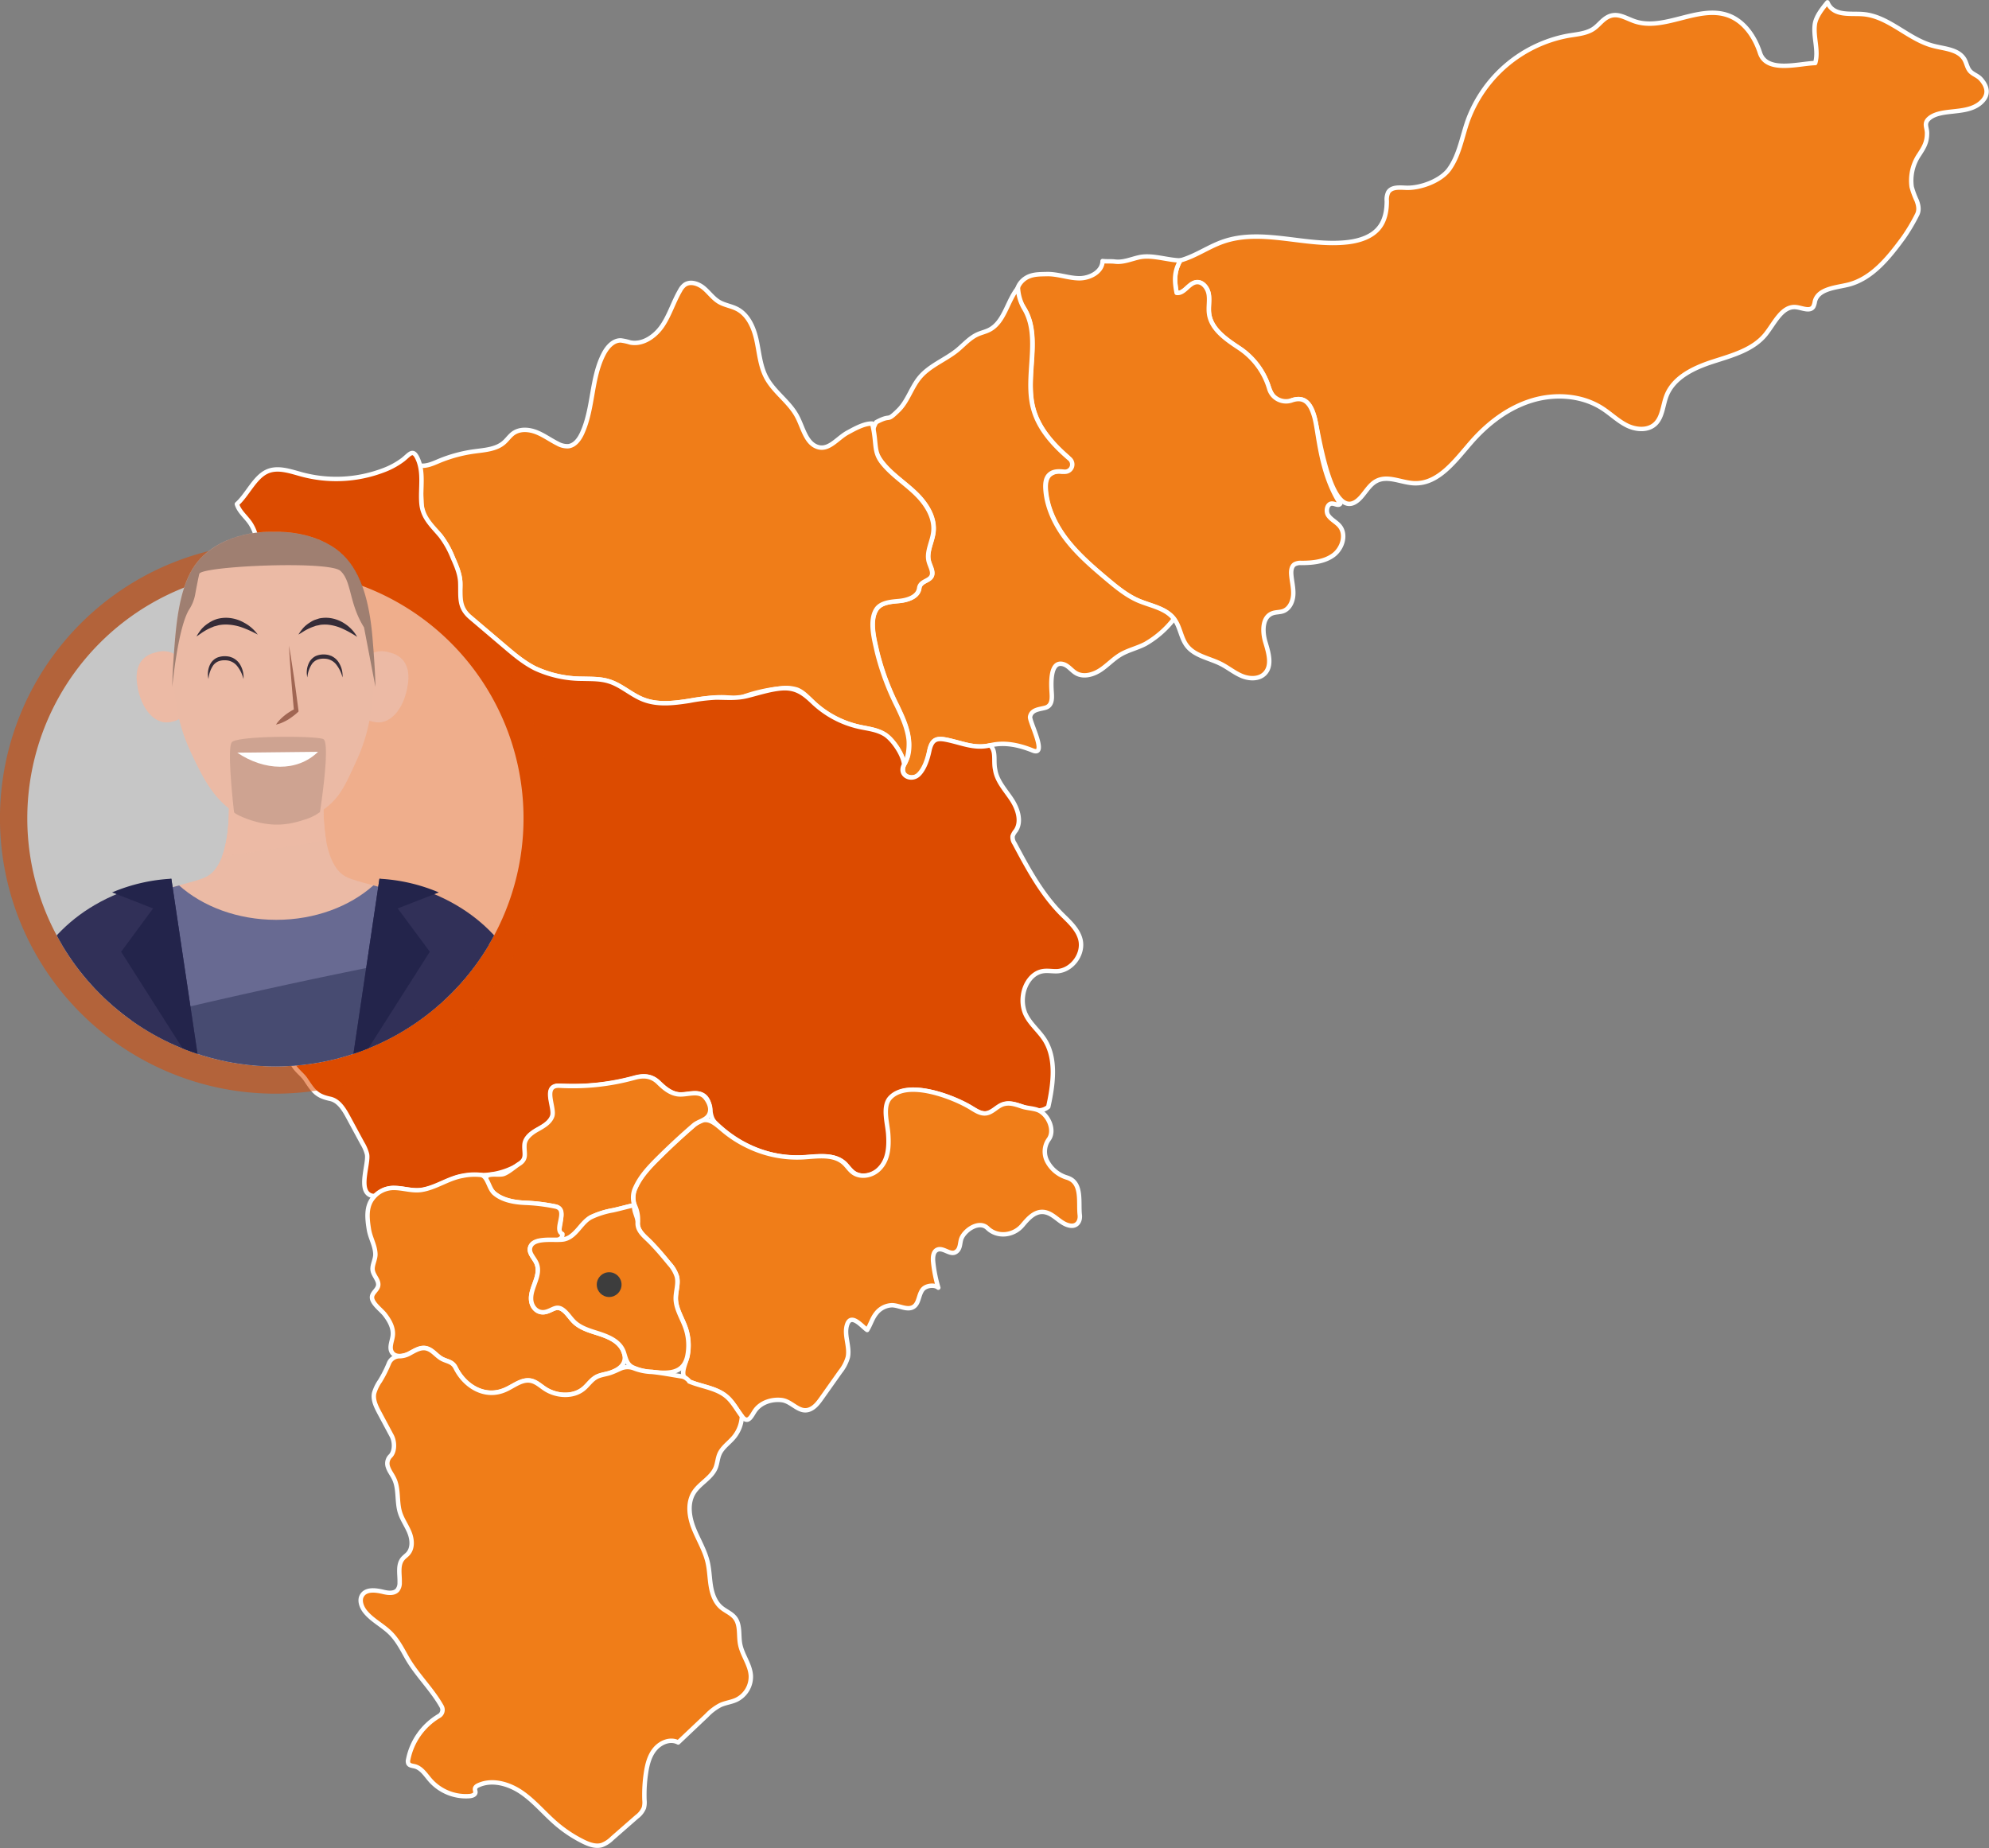 <svg xmlns="http://www.w3.org/2000/svg" xmlns:xlink="http://www.w3.org/1999/xlink" viewBox="0 0 674.09 626.39"><rect x="0" y="0" width="674.09" height="626.39" fill="#808080" stroke="none"/><defs><style>.cls-1{fill:none;}.cls-2{isolation:isolate;}.cls-3{fill:#f07d18;}.cls-3,.cls-4{stroke:#fff;stroke-linecap:round;stroke-linejoin:round;stroke-width:1.5px;}.cls-4,.cls-8{fill:#dc4b00;}.cls-5{fill:#3d3d3d;}.cls-6{opacity:0.55;}.cls-7{fill:#fff;}.cls-9{clip-path:url(#clip-path);}.cls-10,.cls-15{fill:#ebbaa5;}.cls-11{fill:#686a92;}.cls-12{fill:#474b71;}.cls-13{fill:#313058;}.cls-14{fill:#23244b;}.cls-15{opacity:0.39;}.cls-15,.cls-19{mix-blend-mode:multiply;}.cls-16,.cls-19{fill:#0c0c0c;}.cls-16{opacity:0.13;mix-blend-mode:color-burn;}.cls-17{fill:#a06653;}.cls-18{fill:#352c38;}.cls-19{opacity:0.34;}</style><clipPath id="clip-path"><path id="SVGID" class="cls-1" d="M177.43,277.34a84.09,84.09,0,1,1-168.18,0c0-46.44-15.66-123.86,84.09-123.8C167.81,153.58,177.43,230.9,177.43,277.34Z"/></clipPath></defs><g class="cls-2"><g id="Capa_2" data-name="Capa 2"><g id="MAPA"><path class="cls-3" d="M400,88.27c5.07-1.39,9.46-4.59,14.41-6.33,13.43-4.73,28.27,1.82,42.4.14,4-.48,8.29-1.83,10.74-5.08,1.89-2.48,2.45-5.74,2.44-8.86a5.78,5.78,0,0,1,.5-3c1.14-1.87,3.86-1.58,6.05-1.49,4.82.2,11.77-2.37,14.59-6.29,3.43-4.78,4.33-10.86,6.28-16.41a45,45,0,0,1,33.76-28.79c2.79-.51,5.88-.66,8.39-2.09,1.95-1.1,3.18-3.11,5.15-4.21,3.1-1.74,5.69,0,8.72,1.15,10.25,4,22.07-5.58,32.39-1.75,5.35,2,8.89,7.22,10.65,12.65,2.25,6.94,13.09,3.61,18.72,3.46,1.25-4.21-.71-8.74-.13-13.09.35-2.67,2.64-5.52,4.27-7.49,2,4.83,7.82,3.66,12,4,8.77.67,15.35,8.55,23.87,10.75,3.74,1,8.3,1.12,10.42,4.36.82,1.25,1,2.94,1.95,4.09s2.66,1.62,3.68,2.74c2.49,2.73,2.95,5.66-.14,8.23-2.49,2.09-5.95,2.46-9.17,2.82-2.5.28-5.81.56-7.85,2.12-2.33,1.79-1,3.16-1,5.2,0,3.15-1,4.79-2.81,7.54a15.65,15.65,0,0,0-2.4,10.69A27.91,27.91,0,0,0,649.6,68c.6,1.63.93,3.26.07,4.86a62,62,0,0,1-4.5,7.58c-5,6.83-10.76,14.13-19,16.1-4.28,1-10,1.37-11.09,5.63a5.78,5.78,0,0,1-.54,1.8c-1.11,1.71-3.69.41-5.72.15-4.82-.62-7.35,5.32-10.38,9.13-4.23,5.3-11.3,7.19-17.76,9.27s-13.41,5.27-15.88,11.59c-1.3,3.32-1.32,7.41-4,9.75-2.53,2.18-6.45,1.82-9.44.33s-5.42-3.89-8.21-5.71c-7-4.56-16.15-5.16-24.14-2.68s-14.88,7.77-20.38,14.07-11.12,14.26-19.38,13.92c-4.3-.18-8.79-2.73-12.64-.82-2.39,1.19-3.7,3.75-5.51,5.7-9.87,10.6-14.12-21.88-15.59-27.22s-4-7.85-9.54-4.92c-2.79,1.46-5.06-2.59-6.07-5.58a24.94,24.94,0,0,0-9.71-12.8c-4.54-3-9.71-6.45-10.41-11.83-.28-2.16.23-4.37-.11-6.51s-2.06-4.4-4.22-4.11c-2.58.34-4.08,4-6.65,3.63C398,95,397.93,92.06,400,88.27Z"/><path class="cls-3" d="M454.2,170.76c-6.87-10.78-7.24-24-8.71-29.33-1.33-4.81-3.45-7.29-7.88-5.67a5.92,5.92,0,0,1-7.45-4,25,25,0,0,0-10-13.67c-4.54-3-9.71-6.45-10.41-11.83-.28-2.16.23-4.37-.11-6.51s-2.06-4.4-4.22-4.11c-2.58.34-4.08,4-6.65,3.63-.82-4.27-.85-7.25,1.26-11-4.57-.08-9.81-2.12-14.26-1-2.61.62-5.21,1.73-7.87,1.4-1.5-.18-2.74,0-4.23-.19-.07,3.68-4.36,5.9-8,5.84s-7.26-1.52-10.95-1.42c-2.34.06-4.55,0-6.6,1.07s-3.71,3.32-3.46,5.65c.19,1.83,1.46,3.33,2.43,4.89,6,9.75.23,22.64,3.06,33.72,1.71,6.68,6.33,12,11.6,16.63a2.84,2.84,0,0,1-2,5,5,5,0,0,0-4,1.08c-1.26,1.22-1.42,3.18-1.3,4.93.42,6.31,3.33,12.26,7.22,17.25s8.73,9.15,13.57,13.23c3.34,2.8,6.75,5.61,10.75,7.32,4.19,1.78,9.24,2.52,12,6.18,2,2.67,2.22,6.35,4.24,9,2.69,3.52,7.62,4.19,11.57,6.2,2.45,1.24,4.6,3.05,7.14,4.09s5.79,1.12,7.7-.85c2.6-2.66,1.3-7,.22-10.59s-1.15-8.5,2.33-9.82c1.18-.45,2.52-.32,3.71-.75,2.16-.79,3.26-3.25,3.39-5.54s-.49-4.55-.67-6.84c-.1-1.28.05-2.78,1.13-3.49a4.13,4.13,0,0,1,2.26-.45c3.78,0,7.78-.38,10.84-2.6s4.58-6.95,2.2-9.88c-1.13-1.39-2.9-2.16-3.9-3.64s-.33-4.21,1.44-4C452.4,170.72,453.65,171.53,454.2,170.76Z"/><path class="cls-3" d="M397.86,209.79c-2.72-3.66-7.77-4.4-12-6.18-4-1.71-7.41-4.52-10.75-7.32-4.84-4.08-9.68-8.23-13.57-13.23s-6.8-10.94-7.22-17.25c-.12-1.75,0-3.71,1.3-4.93s3.11-1.21,5-1a2.48,2.48,0,0,0,1.93-4.33c-5.63-4.8-10.67-10.33-12.47-17.38-2.83-11.08,2.92-24-3.06-33.72A15.31,15.31,0,0,1,345,97.58c-3.73,4.53-4.56,11.65-9.81,14.27-1.22.61-2.58.9-3.82,1.45-2.72,1.21-4.73,3.57-7,5.44-4.1,3.29-9.36,5.18-12.71,9.23-2.79,3.37-4,7.92-7.08,11-4.49,4.43-2.1,1.16-7.65,4.15-2.56,4.37-1,9.76,2.14,13.72s7.5,6.74,11.16,10.24,6.75,8.24,6.15,13.26c-.39,3.31-2.36,6.53-1.59,9.77.28,1.18.91,2.26,1.13,3.45.68,3.61-3.93,2.74-4.33,5.74s-4,4.12-7,4.38c-2.52.23-6,.48-7.51,2.79-2.54,3.87-.69,10.47.24,14.62a87.42,87.42,0,0,0,6.78,18.22c1.7,3.56,3.43,7.25,3.9,11.21a15,15,0,0,1-.3,5.78c-.48,1.7-2,3.26-1.61,5.14.45,2.36,4.12,2.69,5.77.95,2-2.15,2.58-5.22,3.13-7.83.88-4.17,2.61-4.51,6.28-3.71,5.1,1.11,9.18,3,14.31,1.78,4.83-1.2,9.81-.12,14.42,1.75,5.2,2.11-1.19-9.87-.89-11.44.46-2.5,3.28-2.52,5.18-3.07,2.37-.69,2.26-3.17,2.13-5.17-.16-2.53-.7-10.89,3.92-9.59,1.77.5,2.81,2.18,4.36,3.07,2.54,1.45,5.81.52,8.25-1.09s4.43-3.85,7-5.32,5.62-2.14,8.27-3.55A32.82,32.82,0,0,0,397.86,209.79Z"/><path class="cls-3" d="M142.25,157.79c2.27.37,4.5-.69,6.62-1.58A48.3,48.3,0,0,1,160.79,153c3.51-.48,7.35-.69,10-3,1.15-1,2-2.33,3.24-3.19,2.23-1.55,5.29-1.3,7.81-.3s4.73,2.65,7.17,3.86a6.6,6.6,0,0,0,3.61.87c2.24-.27,3.76-2.42,4.69-4.48,3.84-8.45,3-18.53,7.26-26.77,1.2-2.33,3.22-4.68,5.84-4.61a18.18,18.18,0,0,1,3.14.69c4.31.9,8.57-2.12,11-5.78s3.71-8,5.92-11.8a5.76,5.76,0,0,1,1.52-1.9c1.89-1.42,4.66-.5,6.48,1s3.2,3.55,5.24,4.75c1.88,1.11,4.15,1.38,6.09,2.39,3.83,2,5.7,6.42,6.61,10.64s1.23,8.67,3.23,12.49c2.66,5.08,8,8.37,10.6,13.46,2,3.83,2.95,9.12,7.11,10.25,3.77,1,6.54-3.16,10-5,2.17-1.17,5.55-3.11,8.23-3,1.7,6.57.27,9.36,3.42,13.32s7.5,6.74,11.16,10.24,6.75,8.24,6.15,13.26c-.39,3.31-2.36,6.53-1.59,9.77.28,1.18.91,2.26,1.13,3.45.68,3.61-3.93,2.74-4.33,5.74s-4,4.12-7,4.38c-2.52.23-6,.48-7.51,2.79-2.54,3.87-.69,10.47.24,14.62a87.42,87.42,0,0,0,6.78,18.22c1.7,3.56,3.43,7.25,3.9,11.21.27,2.34-.12,6.8-1.57,8.66-.2-3.24-3.81-8.6-6.58-10.28S294,247,291,246.31a33.23,33.23,0,0,1-15.58-8.39c-1.65-1.58-3.21-3.38-5.35-4.19a12.13,12.13,0,0,0-5.4-.4,52.82,52.82,0,0,0-14.8,3.61c-10.41-2.56-21.94,4.06-31.91.15-4.16-1.63-7.55-5-11.83-6.22-2.8-.83-5.78-.73-8.7-.81a38.29,38.29,0,0,1-16-3.47c-3.88-1.93-7.23-4.77-10.53-7.58l-11.42-9.7a11.11,11.11,0,0,1-3.1-3.53c-1.18-2.54-.29-5.51-.39-8.3s-1.31-5.69-2.5-8.36a31,31,0,0,0-4.21-7.52c-1.92-2.29-4.56-4.11-5.68-6.89a15,15,0,0,1-.79-4.9C142.62,165.8,142.45,161.8,142.25,157.79Z"/><path class="cls-4" d="M335.53,252.61c-5.13,1.26-9.21-.67-14.31-1.78-3.67-.8-5.4-.46-6.28,3.71-.54,2.59-1.63,6-3.54,7.9-2.5,2.53-7,.36-5-3.28-.2-3.24-3.81-8.6-6.58-10.28S294,247,291,246.31a33.23,33.23,0,0,1-15.58-8.39c-3.28-3.14-5.93-5-10.75-4.59-3.91.37-7.61,1.61-11.39,2.55s-7,.55-10.74.56a63.6,63.6,0,0,0-9,1.12c-5.16.78-10.59,1.49-15.58-.47-4.16-1.63-7.55-5-11.83-6.22-2.8-.83-5.78-.73-8.7-.81a38.29,38.29,0,0,1-16-3.47c-3.88-1.93-7.23-4.77-10.53-7.58l-11.42-9.7c-4.14-3.53-3.31-6.87-3.49-11.83-.1-2.93-1.31-5.69-2.5-8.36a30.93,30.93,0,0,0-4.2-7.52c-2.94-3.51-6-6.09-6.45-10.92-.44-5,.9-10.36-1.25-15.14-1.61-3.6-2.7-1.59-5,.24a26.11,26.11,0,0,1-7,3.75,44.88,44.88,0,0,1-27.31,1.27c-4-1.08-8.32-2.69-12-.86-4.08,2-6.59,7.93-10,10.91.79,2.68,3.26,4.44,4.74,6.81a14.24,14.24,0,0,1,1.74,10.77c-.65,2.71-3.59,4.39-5,6.7-2.42,3.86.91,4.93,2.1,8.34.84,2.43-.6,2.85-1.78,4.68-2.77,4.32.75,10.95,2.71,14.93,2.62,5.31,5.91,10.33,7.8,16,1.77,5.31,2.22,11,2.65,16.55a46.44,46.44,0,0,1,0,10.67c-.69,4.58-2.72,8.85-3.64,13.38-1,4.72-.76,9.73-.5,14.54.15,2.71,1.39,5.54.56,8.12s-2.19,5.15-2.45,7.9c-.36,3.94,1.47,4.95,4.52,6.63,2.25,1.25,3,4,3.61,6.56l4.54,19.86c.86,3.74,1.65,8-.4,11.2-.95,1.52-2.53,2.85-2.57,4.65,0,2.66,3.21,4.6,4.59,6.61,2.7,4,3.65,5.68,8.37,6.68,2.89.61,4.65,3.47,6.06,6.07l4.87,9a13.8,13.8,0,0,1,1.58,3.69c.69,3.19-3.35,12.73,1.6,14.08,1.88.52,2.57-1.18,4-1.87a8.28,8.28,0,0,1,3.68-.7c3.13,0,6.19,1.14,9.34.67,4.87-.73,9.09-3.94,13.94-4.77,2.55-.44,5.16-.19,7.74-.36a24.53,24.53,0,0,0,11.42-3.68,4.52,4.52,0,0,0,2-2c.57-1.41-.24-3-.14-4.51.14-2.34,2.31-4,4.35-5.15s4.33-2.41,5.07-4.63c.88-2.65-2.15-7.37-.08-9.5a3.35,3.35,0,0,1,2.62-.75,78.67,78.67,0,0,0,25.45-2.71c3.05-.83,5.65-.6,7.94,1.62,1.88,1.81,3.9,3.56,6.56,4,3.13.47,7.22-1.7,9.52,1.27,1.85,2.38.71,6.09,3,8.31,8,7.88,18.6,12.42,30,11.79,4.82-.27,10.35-1.25,13.9,2,1.05,1,1.81,2.23,2.94,3.09,2.53,1.93,6.4,1.26,8.73-.91,3.4-3.17,3.61-7.81,3.3-12.15-.25-3.52-2.06-9.29.66-12.21,5.94-6.35,21.63-.14,27.4,3.42,1.64,1,3.44,2.2,5.33,1.82,2.34-.47,3.77-2.79,6.25-3.21,4.62-.77,10.13,4.5,14.37,1,1.65-7.44,2.88-16.19-1.17-22.65-2.07-3.29-5.43-5.77-6.81-9.4a11.85,11.85,0,0,1-.57-5.73c.49-3.73,2.92-7.55,6.63-8.19,1.65-.29,3.34.08,5,0,5.09-.34,9.11-6,7.77-10.9-.94-3.48-3.88-6-6.41-8.53-6.74-6.81-11.36-15.4-15.87-23.86a3.78,3.78,0,0,1-.66-2.49,5.58,5.58,0,0,1,1.07-1.85c2.13-3.17.65-7.51-1.47-10.69s-4.92-6.16-5.5-9.94C336.59,257.89,337.76,254.57,335.53,252.61Z"/><path class="cls-3" d="M318,436.45a46.92,46.92,0,0,1-1.75-8.78c-.15-1.56,0-3.52,1.45-4.11,2-.8,4.26,1.9,6.12.86s1.37-3.28,2.11-4.88c1.32-2.84,6-5.94,8.76-3.27,3.33,3.23,8.86,2.6,11.85-1,1.92-2.27,4.36-5.15,7.77-4.38,3.17.71,5.12,4.05,8.42,4.54,2.27.33,3.46-1.51,3.21-3.63-.51-4.44,1-11-4.28-12.65a11.2,11.2,0,0,1-6.72-5.47,7.13,7.13,0,0,1,.46-7.47c2.23-3,0-8.17-3.27-9.79-1.51-.75-3.92-.78-5.6-1.32-1.88-.6-3.85-1.38-5.87-1-2.48.42-3.91,2.74-6.25,3.21-1.89.38-3.69-.81-5.33-1.82-5.77-3.56-21.46-9.77-27.4-3.42-2.72,2.92-.91,8.69-.66,12.21.31,4.34.1,9-3.3,12.15-2.33,2.17-6.2,2.84-8.73.91-1.13-.86-1.89-2.13-2.94-3.09-3.55-3.27-9.08-2.29-13.9-2a38.16,38.16,0,0,1-18.19-3.55,39.23,39.23,0,0,1-8-4.9c-3.77-3-6.27-6.3-10.76-2.43q-6.27,5.41-12.15,11.26c-2.95,2.94-5.88,6-7.59,9.83a7.74,7.74,0,0,0-.38,6,11,11,0,0,1,1.08,6c-.14,2.85,2.45,4.68,4.23,6.49,2.3,2.33,4.43,4.86,6.5,7.4a11.59,11.59,0,0,1,2.55,4.37c.59,2.47-.44,5-.38,7.58.1,3.47,2.2,6.53,3.33,9.81a18.25,18.25,0,0,1,.66,9.3c-.56,2.92-3.4,7.19.56,8.86,4.24,1.79,9.21,2.16,12.7,5.16,2.13,1.83,3.43,4.42,5.14,6.64,2.16,2.83,3.28-.31,4.47-2,2-2.8,5.81-3.95,9.11-3.51,3.47.47,5.86,4.64,9.47,3.12,1.74-.73,2.91-2.34,4-3.88l6.28-8.87a14,14,0,0,0,2.55-4.89c.79-3.65-1.42-7.58-.22-11.12,1.38-4,5.12.78,6.78,1.87,1.13-1.76,1.66-3.87,3-5.56a7.06,7.06,0,0,1,5.49-2.84c2.51.09,5.24,1.91,7.31.49,1.89-1.3,1.59-4.31,3.18-6C314,435.71,316.72,435.34,318,436.45Z"/><path class="cls-3" d="M215,408.46a7.74,7.74,0,0,1,.38-6c1.71-3.79,4.64-6.89,7.59-9.83q5.88-5.85,12.15-11.26c1.56-1.34,4.15-1.62,5.17-3.55s.06-4.13-1.14-5.67c-2.3-3-6.39-.8-9.52-1.27-2.66-.4-4.68-2.15-6.56-4-2.29-2.22-4.89-2.45-7.94-1.62A78.67,78.67,0,0,1,189.71,368c-6.09-.36-1.6,7.39-2.54,10.25-.74,2.22-3,3.47-5.07,4.63s-4.21,2.81-4.35,5.15c-.18,2.82,1,4.71-1.83,6.48-1.51.95-3.52,2.79-5.2,3.39-2,.7-7.05-1-5.86,2.65,1.82,5.55,8.15,6.94,13.24,7.15a61.27,61.27,0,0,1,10.1,1.24c4.43.91-.08,8.54,1.75,10.83,2.2,2.76,8.32-6.13,10.33-7.18a28.79,28.79,0,0,1,7.54-2.37C210.09,409.71,212.75,409,215,408.46Z"/><path class="cls-3" d="M126.54,405.89a8.89,8.89,0,0,1,6.94-3.25c3.13,0,6.19,1.14,9.34.67,4.87-.73,9.09-3.94,13.94-4.77a19.53,19.53,0,0,1,6.28-.3c2.29.44,2.59,4.62,4.51,6.24,2.85,2.42,6.93,3.06,10.55,3.21a61.52,61.52,0,0,1,10.11,1.24c4.84,1-.78,7.82,2.4,9.32.07,1.54-1.27,2.1-2.79,2.34s-3.08-.11-4.61,0-3.24.91-3.57,2.41c-.4,1.85,1.4,3.37,2.16,5.11,1.81,4.11-2,8.14-1.81,12.25.1,2.78,2.26,5,5,4.3,2.5-.62,3.69-2.51,6.19-.38,1.31,1.11,2.21,2.63,3.45,3.82,1.92,1.82,4.51,2.71,7,3.5,3.76,1.18,8.45,2.66,9.81,6.86,1.19,3.63-1.31,5.61-4.44,6.74-1.42.51-3,.66-4.41,1.25-2.07.89-3.14,2.77-4.8,4.17-3.67,3.08-9.45,2.58-13.24,0-1.5-1-2.87-2.31-4.63-2.67-3-.61-5.74,1.77-8.56,3-7.06,3.19-13.94-1.14-17-7.41-1.08-2.18-2.9-2-4.76-3.09s-3-2.94-5.1-3.47-4,.85-5.9,1.81-4.59,1.37-5.75-.39c-1.06-1.61,0-3.7.25-5.61.33-2.71-1.08-5.14-2.66-7.21-1.17-1.55-4.47-3.86-4.37-5.94.06-1.44,1.71-2.32,2.06-3.72.45-1.83-1.45-3.38-1.81-5.23s1-3.81.89-5.77c-.14-2.88-1.67-5.25-2.17-8.11C124.4,412.86,124,408.88,126.54,405.89Z"/><path class="cls-3" d="M233,459.4a18.25,18.25,0,0,0-.66-9.3c-1.13-3.28-3.23-6.34-3.33-9.81-.06-2.54,1-5.11.38-7.58a11.59,11.59,0,0,0-2.55-4.37c-2.07-2.54-4.2-5.07-6.5-7.4-1.78-1.81-4.37-3.64-4.23-6.49.1-1.89-1.58-4.17-1.08-6-2.28.5-4.94,1.25-7.21,1.75a28.79,28.79,0,0,0-7.54,2.37c-3.49,1.84-5,6.61-9.11,7.49-2.89.62-10.65-1.05-11.53,2.92-.4,1.85,1.4,3.37,2.16,5.11,1.81,4.11-2,8.14-1.81,12.25.1,2.78,2.26,5,5,4.3,2.5-.62,3.69-2.51,6.19-.38,1.31,1.11,2.21,2.63,3.45,3.82,1.92,1.82,4.51,2.71,7,3.5,3.76,1.18,8.45,2.66,9.81,6.86.69,2.11,1,4,3,5A17.3,17.3,0,0,0,221,465C226.05,465.56,231.76,465.94,233,459.4Z"/><path class="cls-3" d="M131.76,462.21a3.88,3.88,0,0,1,3.66-2.53,7.13,7.13,0,0,0,3.22-.83c1.88-1,3.85-2.32,5.9-1.81s3.3,2.45,5.1,3.47,3.68.91,4.76,3.09c3.1,6.27,10,10.6,17,7.41,2.82-1.27,5.53-3.65,8.56-3,1.76.36,3.13,1.67,4.63,2.67,3.79,2.55,9.57,3.05,13.24,0,1.66-1.4,2.73-3.28,4.8-4.17,1.39-.59,3-.74,4.41-1.25s2.2-.93,3.51-1.5a5.86,5.86,0,0,1,4.28,0A18.55,18.55,0,0,0,221,465c3.35.35,6.35.93,9.68,1.47a3.68,3.68,0,0,1,1.73.59c.32.25,1.08.79,1.18,1.18,4.24,1.79,9.21,2.16,12.7,5.16,2.13,1.83,3.43,4.42,5.14,6.64a11.89,11.89,0,0,1-2.79,7.18c-1.59,1.89-3.8,3.33-4.8,5.59-.64,1.47-.7,3.14-1.29,4.63-1.41,3.54-5.46,5.3-7.46,8.53-2.19,3.55-1.51,8.17,0,12s3.8,7.48,4.74,11.54c.62,2.65.64,5.4,1.09,8.09s1.4,5.43,3.47,7.21c1.5,1.29,3.51,2,4.72,3.58,1.86,2.41,1.16,5.84,1.72,8.84.68,3.7,3.37,6.88,3.63,10.64a8.71,8.71,0,0,1-4.88,8.26c-1.73.81-3.7,1-5.44,1.8a17.45,17.45,0,0,0-4.57,3.46l-9.72,9.2c-2.63-1.37-5.85-.09-7.79,2.15s-2.69,5.25-3.13,8.18a50.2,50.2,0,0,0-.52,9.17,7.52,7.52,0,0,1-.19,2.68,7.17,7.17,0,0,1-2.38,3l-8.39,7.34a9.82,9.82,0,0,1-3.47,2.26c-2.12.63-4.39-.22-6.37-1.2a44.26,44.26,0,0,1-9.23-6.14c-3.94-3.41-7.28-7.51-11.56-10.46s-10-4.63-14.71-2.46c-.49.22-1,.55-1.11,1.08s.18.92.12,1.37c-.11.82-1.11,1.13-1.93,1.21a16.11,16.11,0,0,1-13.33-5.35c-1.61-1.84-3-4.19-5.37-4.75-.76-.18-1.69-.24-2.08-.92a2.09,2.09,0,0,1-.07-1.4,22.18,22.18,0,0,1,10.39-14.71,2.38,2.38,0,0,0,1-3.15c-3.22-5.84-8.57-10.87-11.84-16.67-1.62-2.86-3.13-5.84-5.44-8.18-2.64-2.68-6.21-4.37-8.61-7.28-1.32-1.6-2.21-4-1.09-5.69,1.41-2.17,4.65-1.71,7.16-1.11,1.66.4,3.71.64,4.81-.67a3.88,3.88,0,0,0,.73-2.45c.09-2.81-.75-6,1.06-8.15.52-.62,1.23-1.08,1.77-1.69,1.67-1.88,1.44-4.8.5-7.14s-2.47-4.41-3.22-6.81c-1.15-3.73-.32-8-2-11.47-.65-1.38-1.67-2.59-2.11-4.05a3.53,3.53,0,0,1,.74-3.49c1.71-1.53,1.63-5,.55-7l-4.18-7.82c-1.09-2.05-2.23-4.32-1.77-6.6a14.22,14.22,0,0,1,2-4.15A41.6,41.6,0,0,0,131.76,462.21Z"/><g id="punticos"><circle class="cls-5" cx="206.45" cy="435.41" r="4.2"/></g><g class="cls-6"><circle class="cls-7" cx="93.34" cy="277.34" r="88.71" transform="translate(-168.77 147.23) rotate(-45)"/><path class="cls-8" d="M93.34,193.26A84.09,84.09,0,1,1,9.25,277.34a84.08,84.08,0,0,1,84.09-84.08m0-9.25a93.34,93.34,0,1,0,93.33,93.33A93.44,93.44,0,0,0,93.34,184Z"/></g><g class="cls-9"><path class="cls-10" d="M117.09,297.08c-9.84-5.36-7.16-31.31-7.16-31.31l-14.73,1v-1l-1.58.47L92,265.77v1l-14.74-1s2.69,26-7.15,31.31-68,8.06-61.74,68H178.82C185.09,305.14,126.93,302.45,117.09,297.08Z"/><path class="cls-10" d="M75.24,290.39q17.66-2.64,35.29-5.43a79,79,0,0,1-.6-19.19l-14.73,1v-1l-1.58.47L92,265.77v1l-14.74-1S78.86,280.84,75.24,290.39Z"/><path class="cls-11" d="M126.54,300.1c-8,7.14-19.78,11.67-32.92,11.67S68.7,307.24,60.69,300.1c-19.36,5.21-57.4,15.9-52.28,65H178.82C184,316,145.91,305.31,126.54,300.1Z"/><path class="cls-12" d="M8,354.89a84.09,84.09,0,0,0,.43,10.19H178.82c2.23-21.3-3.68-35.36-12.66-44.89C113,329.48,60.33,341.6,8,354.89Z"/><path class="cls-13" d="M58.07,297.84l10.05,67.3H3.92S-3,307.9,58.07,297.84Z"/><path class="cls-13" d="M128.6,297.84l-10,67.3h64.2S189.71,307.9,128.6,297.84Z"/><path class="cls-14" d="M58.07,297.84l10.05,67.3L41.05,322.59,51.88,307.9,38,302.48A59.28,59.28,0,0,1,58.07,297.84Z"/><path class="cls-14" d="M128.6,297.84l-10,67.3,27.07-42.55L134.79,307.9l13.93-5.42A59.38,59.38,0,0,0,128.6,297.84Z"/><path class="cls-15" d="M75.24,290.39q17.66-2.64,35.29-5.43a79,79,0,0,1-.6-19.19l-14.73,1v-1l-1.58.47L92,265.77v1l-14.74-1S78.86,280.84,75.24,290.39Z"/><path class="cls-10" d="M63.41,227.78c-2.9-9-9.77-6.91-10.41-6.69s-7.77,1.13-6.55,10.5,6.71,14.54,11.84,13C63.57,243.79,66.33,236.83,63.41,227.78Z"/><path class="cls-10" d="M121.31,227.78c2.9-9,9.76-6.91,10.41-6.69s7.77,1.13,6.54,10.5-6.7,14.54-11.83,13C121.15,243.79,118.39,236.83,121.31,227.78Z"/><path class="cls-15" d="M63.41,227.78c-2.9-9-9.77-6.91-10.41-6.69s-7.77,1.13-6.55,10.5,6.71,14.54,11.84,13C63.57,243.79,66.33,236.83,63.41,227.78Z"/><path class="cls-15" d="M121.31,227.78c2.9-9,9.76-6.91,10.41-6.69s7.77,1.13,6.54,10.5-6.7,14.54-11.83,13C121.15,243.79,118.39,236.83,121.31,227.78Z"/><path class="cls-10" d="M59.35,216.11c1.22-14.07,3.95-22.64,9.59-27.84,9.7-9,23.84-8,23.84-8s12.09-.81,21.24,5.93c6.65,4.9,10.8,13.79,12.19,29.89,1.48,17.13-.24,30.55-5.16,41.23-4.47,9.71-6.22,14.63-15,19.24-6.92,3.64-17.69,3.64-24.59,0C73,272,69,264.3,64.59,254.81,59.67,244.13,57.87,233.24,59.35,216.11Z"/><path class="cls-16" d="M79.33,275.33s.41.65,3.57,1.9c8.7,3.44,14.88,2.42,20.43.53a16.08,16.08,0,0,0,5.11-2.52s3.69-23.59,1.11-24.74-29.25-1.18-31,1.1S79.33,275.33,79.33,275.33Z"/><path class="cls-17" d="M93.54,245.59a10.82,10.82,0,0,1,1.36-1.69,17,17,0,0,1,1.55-1.4,18.11,18.11,0,0,1,1.7-1.21,14.59,14.59,0,0,1,1.81-1l-.33.72q-.51-5.55-.94-11.09c-.28-3.7-.56-7.4-.74-11.11.63,3.66,1.16,7.33,1.71,11s1,7.35,1.5,11l0,.37-.38.35a17,17,0,0,1-1.62,1.32A19.86,19.86,0,0,1,97.48,244a20.59,20.59,0,0,1-1.88.94A10.34,10.34,0,0,1,93.54,245.59Z"/><path class="cls-7" d="M107.81,254.81c-7.13,6.93-18.25,6.48-27.4.3"/><path class="cls-18" d="M121.05,215.86a37.3,37.3,0,0,0-4.92-2.75,15.86,15.86,0,0,0-5-1.38,12.79,12.79,0,0,0-2.55.05c-.41.1-.83.2-1.26.27a2.62,2.62,0,0,0-.62.19l-.63.22a16.53,16.53,0,0,0-2.47,1.14c-.82.44-1.57,1-2.46,1.47a16.52,16.52,0,0,1,1.76-2.37,11.23,11.23,0,0,1,2.39-1.87,7.53,7.53,0,0,1,1.38-.72l1.5-.49a11.1,11.1,0,0,1,3.15-.2,11.94,11.94,0,0,1,5.75,2.12A12.8,12.8,0,0,1,121.05,215.86Z"/><path class="cls-18" d="M87.36,215.09a38.72,38.72,0,0,0-5.29-2.41,17.32,17.32,0,0,0-5.33-1,13,13,0,0,0-2.64.23c-.43.12-.86.25-1.29.35a2.33,2.33,0,0,0-.64.23l-.63.26a17,17,0,0,0-2.49,1.31c-.83.49-1.56,1.12-2.46,1.65a17.54,17.54,0,0,1,1.72-2.52,11.51,11.51,0,0,1,2.36-2,10.87,10.87,0,0,1,2.89-1.39,12,12,0,0,1,3.21-.41,12.72,12.72,0,0,1,6,1.69A13.52,13.52,0,0,1,87.36,215.09Z"/><path class="cls-18" d="M82.52,230.15a11.55,11.55,0,0,0-2.21-4.48,5.17,5.17,0,0,0-4-1.87,5.67,5.67,0,0,0-2.26.34,4.17,4.17,0,0,0-1.77,1.35,9.49,9.49,0,0,0-1.62,4.66,7.31,7.31,0,0,1,.72-5.27,5.11,5.11,0,0,1,2.14-1.95,7,7,0,0,1,2.82-.52,7.65,7.65,0,0,1,1.42.17,5.58,5.58,0,0,1,.69.23,2.47,2.47,0,0,1,.67.29,5.86,5.86,0,0,1,2.1,1.91A8.38,8.38,0,0,1,82.52,230.15Z"/><path class="cls-18" d="M116.08,229.61a11.55,11.55,0,0,0-2.21-4.48,5.21,5.21,0,0,0-4.05-1.88,5.86,5.86,0,0,0-2.26.34,4.34,4.34,0,0,0-1.77,1.36,9.49,9.49,0,0,0-1.62,4.66,7.31,7.31,0,0,1,.72-5.27,5.14,5.14,0,0,1,2.15-2,6.87,6.87,0,0,1,2.81-.52,7.65,7.65,0,0,1,1.42.17,5.58,5.58,0,0,1,.69.23,2.23,2.23,0,0,1,.67.29,5.69,5.69,0,0,1,2.1,1.91A8.38,8.38,0,0,1,116.08,229.61Z"/><path class="cls-19" d="M127.24,232.81c-.08-5-.5-10.53-1-16.7-1.39-16.1-5.54-25-12.19-29.89-9.15-6.74-21.24-5.93-21.24-5.93s-14.14-1-23.84,8c-5.64,5.2-8.37,13.77-9.59,27.84-.53,6.17-.92,11.68-1,16.7,0,0,1.88-20.19,5.79-26.35a13.85,13.85,0,0,0,2-5.13c.13-.8,1.15-6.08,1.38-6.86.76-2.6,43.93-4.55,47.82-1s2.83,10.91,8,19.16Z"/></g></g></g></g></svg>